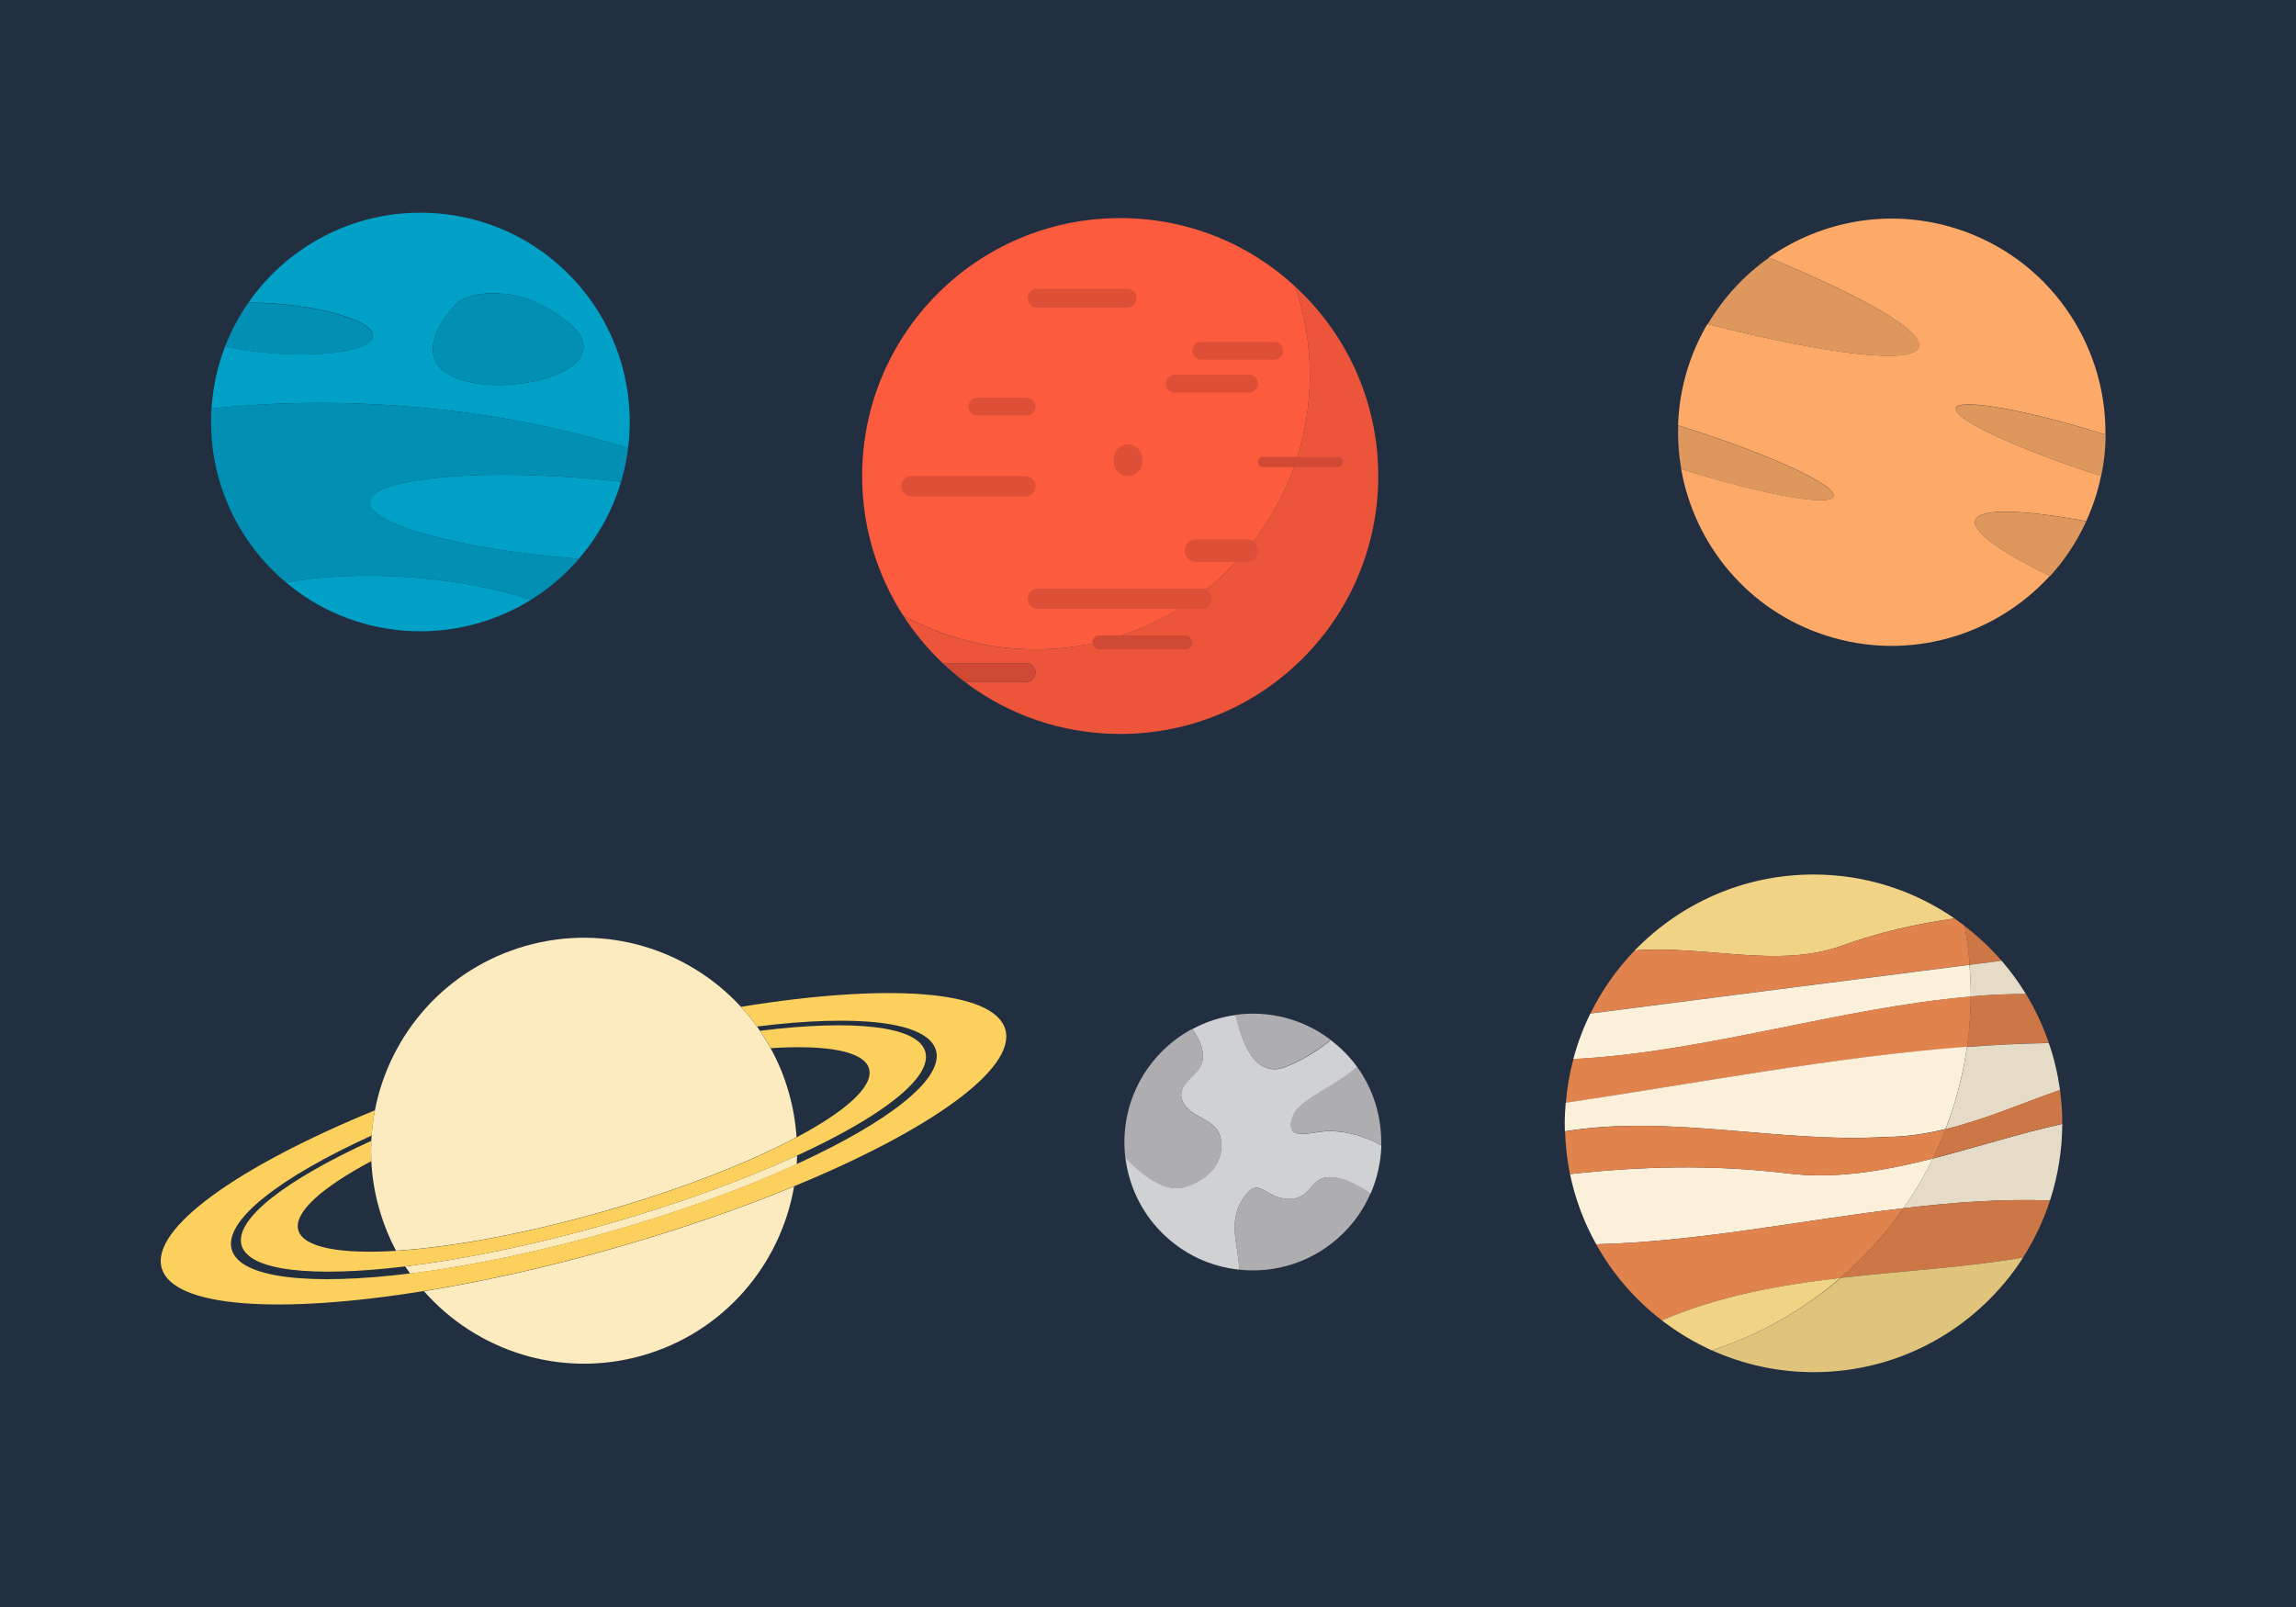 <?xml version="1.0" encoding="utf-8"?>
<!-- Generator: Adobe Illustrator 24.0.0, SVG Export Plug-In . SVG Version: 6.00 Build 0)  -->
<svg version="1.1" id="Layer_1" xmlns="http://www.w3.org/2000/svg" xmlns:xlink="http://www.w3.org/1999/xlink" x="0px" y="0px"
	 viewBox="0 0 1400 980" style="enable-background:new 0 0 1400 980;" xml:space="preserve">
<style type="text/css">
	.st0{fill:#212F40;}
	.st1{fill:none;}
	.st2{fill:#FCEBBF;}
	.st3{fill:#FCD05D;}
	.st4{fill:#FDAA68;}
	.st5{fill:#DE975C;}
	.st6{fill:#CC7745;}
	.st7{fill:#E6DBC6;}
	.st8{fill:#E0C47C;}
	.st9{fill:#F0D385;}
	.st10{fill:#E1834D;}
	.st11{fill:#FBF0DA;}
	.st12{fill:#ED553B;}
	.st13{fill:#FC5B3E;}
	.st14{fill:#DE4F37;}
	.st15{fill:#CF4934;}
	.st16{fill:#01A0C7;}
	.st17{fill:#018FB3;}
	.st18{fill:#AEAEB0;}
	.st19{fill:#D0D1D3;}
</style>
<g>
	<rect class="st0" width="1400" height="980"/>
</g>
<g>
	<path class="st1" d="M226.4,708.1c-30.3,16.1-47.6,31.4-44.5,42.1c3,10.7,25.6,14.7,59.6,12.5c-4.2-8-7.7-16.5-10.3-25.6
		C228.5,727.5,226.9,717.7,226.4,708.1z"/>
	<path class="st1" d="M147.3,759.4c-4.5-15.9,27.2-39.9,79.1-63.7c0-1,0.1-2.1,0.2-3.1c-56,25.5-90.3,51.9-85.3,69.5
		c5,17.5,47.8,22.1,108.7,14.6c-1-1.4-2-2.9-3-4.4C190.9,779.1,151.7,775.1,147.3,759.4z"/>
	<path class="st2" d="M368.9,746.9c-44.4,12.6-86.5,21.1-121.8,25.4c1,1.5,1.9,2.9,3,4.4c35.3-4.4,76.6-12.8,120.2-25.1
		c43.5-12.3,83.2-26.8,115.5-41.6c0.1-1.8,0.2-3.5,0.2-5.3C453.6,719.5,413.3,734.3,368.9,746.9z"/>
	<path class="st2" d="M258.5,787.4c32,36.4,83.2,53.4,133,39.3c49.8-14.1,84.5-55.4,92.7-103.2c-32.9,13.6-70.6,26.6-111.1,38.1
		C332.6,773.1,293.7,781.7,258.5,787.4z"/>
	<path class="st2" d="M481,666.4c-2.7-9.7-6.5-18.8-11.2-27.3c-2-3.6-4.2-7.2-6.5-10.6c-0.6-0.9-1.2-1.7-1.8-2.6
		c-3-4.2-6.3-8.2-9.8-12c-32.1-34.9-82.3-50.9-131-37.1c-48.8,13.8-83.1,53.7-92.1,100.3c-1,5.1-1.7,10.2-2,15.4
		c-0.1,1-0.1,2.1-0.2,3.1c-0.2,4.1-0.2,8.2,0,12.4c0.5,9.6,2,19.4,4.8,29.1c2.6,9,6,17.6,10.3,25.6c33.3-2.1,77.6-10.1,125.2-23.6
		c47.6-13.5,89.5-29.9,119-45.6C485.1,684.6,483.6,675.5,481,666.4z"/>
	<g>
		<path class="st3" d="M613,627.8c-6.9-24.2-72.2-28.3-161.2-13.8c3.5,3.8,6.8,7.8,9.8,12c61.1-7.6,104.1-3.1,109.1,14.5
			c5,17.5-29.2,43.9-85,69.4c-32.4,14.8-72,29.3-115.5,41.6c-43.5,12.3-84.9,20.8-120.2,25.1c-60.9,7.5-103.7,3-108.7-14.6
			c-5-17.6,29.3-44,85.3-69.5c0.4-5.2,1.1-10.3,2-15.4c-83.4,34.2-136.9,72-130,96.2c6.8,24.1,71.6,28.3,159.9,14
			c35.2-5.7,74.1-14.3,114.6-25.8c40.5-11.5,78.1-24.5,111.1-38.1C566.8,689.4,619.8,651.9,613,627.8z"/>
		<path class="st3" d="M181.9,750.2c-3-10.7,14.3-26,44.5-42.1c-0.2-4.2-0.2-8.3,0-12.4c-52,23.8-83.6,47.8-79.1,63.7
			c4.5,15.8,43.6,19.7,99.8,12.9c35.3-4.3,77.4-12.8,121.8-25.4c44.4-12.6,84.7-27.3,117.1-42.2c51.4-23.6,82.7-47.5,78.2-63.3
			c-4.5-15.9-44.1-19.8-100.8-12.8c2.3,3.4,4.5,6.9,6.5,10.6c34.2-2.2,57,1.8,60,12.5c3,10.7-14.1,25.9-44.2,41.9
			c-29.5,15.7-71.4,32.1-119,45.6c-47.6,13.5-91.9,21.5-125.2,23.6C207.5,764.9,184.9,760.8,181.9,750.2z"/>
	</g>
</g>
<g>
	<path class="st4" d="M1204.4,317.3c2.4-7.5,28.1-6.7,67.7,0.5c2.1-4.7,4-9.5,5.6-14.5c1.4-4.3,2.5-8.7,3.4-13.1
		c-51-16.3-90.5-34.8-88.4-41.3c2-6.3,42.3,0.9,91.1,16.1c0.6-55.7-34.9-107.7-90.7-125.5c-40.4-12.9-82.4-5-114.7,17.6
		c57.9,23.8,94.7,44.9,91.6,54.6c-3.5,10.8-55.9,4.4-128.9-14.1c-4.8,8.2-8.8,17-11.8,26.4c-3.8,11.8-5.7,23.7-6.1,35.4
		c1.9,0.6,3.9,1.2,5.8,1.8c51.3,16.4,91.2,34.9,89.1,41.5c-2,6.4-43.3-1.1-93-16.7c8.1,46.2,40.9,86.5,88.7,101.7
		c50.2,16,102.8,0,136.1-36.5C1219.6,336.4,1202.3,324.1,1204.4,317.3z"/>
	<path class="st5" d="M1170.2,211.8c3.1-9.7-33.7-30.7-91.6-54.6c-14.9,10.5-27.7,24.2-37.3,40.5
		C1114.3,216.2,1166.7,222.6,1170.2,211.8z"/>
	<path class="st5" d="M1204.4,317.3c-2.2,6.8,15.2,19.1,45.6,34.1c8.9-9.8,16.4-21,22.1-33.5
		C1232.5,310.6,1206.8,309.9,1204.4,317.3z"/>
	<path class="st5" d="M1192.8,249c-2.1,6.5,37.4,24.9,88.4,41.3c1.8-8.4,2.7-16.8,2.7-25.2C1235.1,249.9,1194.8,242.7,1192.8,249z"
		/>
	<path class="st5" d="M1118.2,302.8c2.1-6.5-37.8-25.1-89.1-41.5c-2-0.6-3.9-1.2-5.8-1.8c-0.3,9,0.3,17.9,1.9,26.6
		C1074.9,301.8,1116.2,309.2,1118.2,302.8z"/>
</g>
<g>
	<path class="st6" d="M1220.5,585.9c-6.8-7.8-14.3-14.9-22.6-21.2c1.4,7.8,2.5,15.7,3.1,23.7C1207.5,587.5,1214,586.7,1220.5,585.9z
		"/>
	<path class="st7" d="M1201.7,606.2c0,0.5,0,1,0,1.5c11.2-1,22.4-1.5,33.6-1.5c-4.4-7.2-9.3-14-14.8-20.3c-6.5,0.8-13,1.7-19.5,2.5
		C1201.4,594.2,1201.7,600.2,1201.7,606.2z"/>
	<path class="st6" d="M1199.4,638.4c16.7-1.2,33.3-2.1,49.9-2.4c-3.6-10.5-8.3-20.5-14-29.9c-11.1,0-22.3,0.6-33.6,1.5
		C1201.6,618.1,1200.9,628.4,1199.4,638.4z"/>
	<path class="st7" d="M1160.7,736.8c29.9-3.5,59.7-5.8,89.3-4.7c4.8-14.7,7.4-30.4,7.5-46.7c-26.3,5.8-52.6,14.4-78.9,21.1
		C1173.4,717.1,1167.4,727.2,1160.7,736.8z"/>
	<path class="st6" d="M1160.7,736.8c-11,15.7-23.9,30-38.4,42.5c37.5-4.3,75.1-6.3,111.2-12.4c6.9-10.7,12.5-22.4,16.5-34.8
		C1220.4,731,1190.6,733.3,1160.7,736.8z"/>
	<path class="st8" d="M1043.9,823.5c18.9,8.5,39.9,13.3,62,13.3c53.6,0,100.7-27.8,127.7-69.9c-36.1,6.1-73.7,8.1-111.2,12.4
		C1099.6,798.9,1073,814,1043.9,823.5z"/>
	<path class="st7" d="M1186.4,688.6c23.4-5.7,46.2-15.6,69.7-23.9c-1.4-9.9-3.6-19.4-6.8-28.6c-16.5,0.3-33.1,1.1-49.9,2.4
		C1197,655.8,1192.5,672.6,1186.4,688.6z"/>
	<path class="st6" d="M1256.1,664.6c-23.5,8.3-46.3,18.2-69.7,23.9c-2.4,6.1-4.9,12.1-7.8,17.9c26.3-6.7,52.6-15.2,78.9-21.1
		c0-0.1,0-0.2,0-0.4C1257.5,678.1,1257,671.3,1256.1,664.6z"/>
	<path class="st9" d="M1123.1,576.7c22.1-8,45.2-13.3,68.7-16.6c-24.5-16.9-54.1-26.8-86-26.8c-42.8,0-81.4,17.8-109,46.3
		C1040,576.3,1084.4,590.8,1123.1,576.7z"/>
	<path class="st10" d="M1123.1,576.7c-38.7,14.1-83.1-0.4-126.3,2.9c-10.9,11.3-20,24.2-27,38.4c76.1-9.9,154.4-19.8,231.2-29.7
		c-0.6-8-1.6-15.9-3.1-23.7c-2-1.5-4-3.1-6.1-4.5C1168.3,563.5,1145.3,568.7,1123.1,576.7z"/>
	<path class="st11" d="M1201.7,606.2c0-6-0.3-11.9-0.8-17.8c-76.8,9.9-155.1,19.8-231.2,29.7c-4.3,8.8-7.8,18.1-10.4,27.8
		c80.3-4.1,162.6-31.3,242.3-38.1C1201.7,607.2,1201.7,606.7,1201.7,606.2z"/>
	<path class="st10" d="M1201.7,607.7c-79.8,6.8-162.1,34-242.3,38.1c-2.3,8.6-3.9,17.6-4.6,26.8c81.3-12.2,164-28.1,244.7-34.1
		C1200.9,628.4,1201.6,618.1,1201.7,607.7z"/>
	<path class="st11" d="M1088.5,715.4c-45-5.3-88.4-4.1-131.2,0.6c3.2,15.2,8.6,29.6,16,42.8c62.7-1.6,125.4-14.7,187.4-22
		c6.7-9.6,12.7-19.7,17.9-30.3C1148.5,714.1,1118.5,719.4,1088.5,715.4z"/>
	<path class="st10" d="M1013.3,805.2c35.1-15.1,72-21.6,109-25.9c14.5-12.5,27.4-26.8,38.4-42.5c-62,7.3-124.7,20.4-187.4,22
		C983.3,776.9,997,792.6,1013.3,805.2z"/>
	<path class="st9" d="M1013.3,805.2c9.4,7.2,19.6,13.4,30.5,18.3c29.2-9.5,55.7-24.6,78.4-44.2
		C1085.3,783.6,1048.4,790.1,1013.3,805.2z"/>
	<path class="st11" d="M954.7,672.5c-0.3,4.1-0.6,8.3-0.6,12.5c0,1.6,0.1,3.3,0.1,4.9c64.3-10.5,131.7,7.4,195.5,3.4
		c12.5,0,24.7-1.9,36.6-4.8c6.2-15.9,10.6-32.7,13.1-50.2C1118.8,644.4,1036,660.4,954.7,672.5z"/>
	<path class="st10" d="M954.3,690c0.3,8.9,1.3,17.6,3,26c42.8-4.7,86.2-5.9,131.2-0.6c30,4,60.1-1.3,90.1-8.9
		c2.9-5.8,5.4-11.8,7.8-17.9c-12,2.9-24.1,4.8-36.6,4.8C1086,697.3,1018.6,679.4,954.3,690z"/>
</g>
<g>
	<path class="st12" d="M789.8,174.8c5.7,16.9,8.9,35,8.9,53.8c0,92.4-74.9,167.4-167.4,167.4c-29.3,0-56.8-7.5-80.7-20.8
		c6.9,10.7,15,20.5,24.2,29.2h50.8c3.2,0,5.8,2.6,5.8,5.8c0,3.2-2.6,5.8-5.8,5.8h-37.1c26.3,19.9,59.1,31.6,94.6,31.6
		c86.9,0,157.3-70.4,157.3-157.3C840.4,244.6,820.9,203.5,789.8,174.8z"/>
	<path class="st13" d="M798.7,228.6c0-18.8-3.2-36.9-8.9-53.8C761.8,148.8,724.3,133,683,133c-86.9,0-157.3,70.4-157.3,157.3
		c0,31.3,9.2,60.4,24.9,84.9c23.9,13.2,51.5,20.8,80.7,20.8C723.8,396,798.7,321,798.7,228.6z"/>
	<path class="st14" d="M631.4,296.5c0,3.4-2.8,6.2-6.2,6.2h-69.4c-3.4,0-6.2-2.8-6.2-6.2l0,0c0-3.4,2.8-6.2,6.2-6.2h69.4
		C628.6,290.3,631.4,293,631.4,296.5L631.4,296.5z"/>
	<path class="st14" d="M782.5,213.9c0,3-2.4,5.4-5.4,5.4h-44.7c-3,0-5.4-2.4-5.4-5.4l0,0c0-3,2.4-5.4,5.4-5.4h44.7
		C780.1,208.5,782.5,211,782.5,213.9L782.5,213.9z"/>
	<path class="st14" d="M767.1,234c0,3-2.4,5.4-5.4,5.4h-45.5c-3,0-5.4-2.4-5.4-5.4l0,0c0-3,2.4-5.4,5.4-5.4h45.5
		C764.7,228.6,767.1,231,767.1,234L767.1,234z"/>
	<path class="st15" d="M818.8,281.8c0,1.7-1.4,3.1-3.1,3.1h-45.5c-1.7,0-3.1-1.4-3.1-3.1l0,0c0-1.7,1.4-3.1,3.1-3.1h45.5
		C817.4,278.7,818.8,280.1,818.8,281.8L818.8,281.8z"/>
	<path class="st15" d="M631.4,410.2c0-3.2-2.6-5.8-5.8-5.8h-50.8c4.3,4.1,8.9,8,13.6,11.6h37.1C628.8,416,631.4,413.4,631.4,410.2z"
		/>
	<path class="st14" d="M693,181.9c0,3.2-2.6,5.8-5.8,5.8h-54.8c-3.2,0-5.8-2.6-5.8-5.8l0,0c0-3.2,2.6-5.8,5.8-5.8h54.8
		C690.5,176.1,693,178.7,693,181.9L693,181.9z"/>
	<path class="st14" d="M738.9,365.1c0,3.4-2.8,6.2-6.2,6.2h-99.9c-3.4,0-6.2-2.8-6.2-6.2l0,0c0-3.4,2.8-6.2,6.2-6.2h99.9
		C736.2,358.9,738.9,361.7,738.9,365.1L738.9,365.1z"/>
	<path class="st15" d="M727,391.7c0,2.3-1.9,4.2-4.2,4.2h-52.4c-2.3,0-4.2-1.9-4.2-4.2l0,0c0-2.3,1.9-4.2,4.2-4.2h52.4
		C725.1,387.5,727,389.4,727,391.7L727,391.7z"/>
	<path class="st14" d="M696.5,281.6c0,4.8-3.9,8.7-8.7,8.7l0,0c-4.8,0-8.7-3.9-8.7-8.7v-1.9c0-4.8,3.9-8.7,8.7-8.7l0,0
		c4.8,0,8.7,3.9,8.7,8.7V281.6z"/>
	<path class="st14" d="M767.1,335.8c0,3.8-3.1,6.9-6.9,6.9h-30.9c-3.8,0-6.9-3.1-6.9-6.9l0,0c0-3.8,3.1-6.9,6.9-6.9h30.9
		C764,328.8,767.1,332,767.1,335.8L767.1,335.8z"/>
	<path class="st14" d="M631.4,247.9c0,3-2.4,5.4-5.4,5.4h-30.1c-3,0-5.4-2.4-5.4-5.4l0,0c0-3,2.4-5.4,5.4-5.4H626
		C628.9,242.5,631.4,244.9,631.4,247.9L631.4,247.9z"/>
</g>
<g>
	<path class="st16" d="M383,273.2c0.2-1.9,0.4-3.8,0.6-5.8c5.5-70.3-46.9-131.8-117.2-137.3c-46.9-3.7-89.8,18.4-114.9,54.4
		c5.4,0,11.1,0.2,17.1,0.7c33.1,2.6,59.4,11.5,58.8,19.8c-0.7,8.3-28,13-61.2,10.4c-10.5-0.8-20.4-2.3-28.9-4.2
		c-4.4,11.3-7.2,23.4-8.2,36.1c-0.1,0.6-0.1,1.3-0.1,1.9c36.8-4,76.9-4.7,118.8-1.4C296.9,251.7,342.8,260.7,383,273.2z
		 M278.5,184.9c10-8.4,33.7-7.5,47.5-0.8C434.7,235.8,205.5,265.6,278.5,184.9z"/>
	<path class="st17" d="M326,184.1c-13.8-6.7-37.5-7.6-47.5,0.8C205.5,265.6,434.7,235.8,326,184.1z"/>
	<path class="st17" d="M227.3,205.1c0.7-8.3-25.7-17.2-58.8-19.8c-5.9-0.5-11.6-0.7-17.1-0.7c-5.7,8.2-10.5,17.2-14.2,26.7
		c8.5,1.9,18.4,3.4,28.9,4.2C199.3,218,226.7,213.4,227.3,205.1z"/>
	<path class="st17" d="M174.4,355.2c22.1-4,49.1-5.3,78-3c26.6,2.1,51.2,6.9,71.5,13.5c10.9-6.8,20.7-15.2,29.2-25
		c-0.7,0-1.3-0.1-2-0.1c-70.4-5.6-126.5-21-125.5-34.6c1.1-13.5,59-20,129.3-14.5c8.2,0.6,16.1,1.4,23.8,2.3
		c2-6.7,3.5-13.6,4.3-20.7c-40.2-12.5-86.1-21.4-135.3-25.3c-41.9-3.3-82-2.6-118.8,1.4C126.3,291.3,144.3,330,174.4,355.2z"/>
	<path class="st16" d="M225.5,306c-1.1,13.5,55.1,29,125.5,34.6c0.7,0.1,1.3,0.1,2,0.1c11.6-13.4,20.5-29.3,25.7-46.9
		c-7.7-0.9-15.7-1.7-23.8-2.3C284.5,286,226.6,292.5,225.5,306z"/>
	<path class="st16" d="M174.4,355.2c19.6,16.5,44.4,27.2,71.9,29.4c28.3,2.2,55.2-5,77.6-18.9c-20.3-6.6-44.8-11.4-71.5-13.5
		C223.5,349.9,196.5,351.2,174.4,355.2z"/>
</g>
<g>
	<path class="st18" d="M807.7,718.2c-8.9,1.9-9.3,13-21.6,13c-16.2-0.1-18.4-16.2-29.2,1.4c-8.1,14.2-1.6,27.6-1.3,41.7
		c22.6,2.4,46.1-5,63.5-22.3c7.2-7.1,12.7-15.3,16.5-24.1C826.5,721.4,815.7,716.4,807.7,718.2z"/>
	<path class="st18" d="M721.1,724.4c11.5-3,22.3-10.7,23.5-23.4c2.4-20.8-20.7-17-24.1-31.2c-2.3-10,11.6-13.8,12.8-23.4
		c1-6.4-2.1-12.9-6.4-18.9c-6.5,3.5-12.7,8-18.2,13.5c-17.9,17.8-25.4,42.1-22.5,65.3C696.4,716.1,709.2,726.9,721.1,724.4z"/>
	<path class="st18" d="M778.7,651.9c6.3-0.7,22.8-9.1,32.6-17.8c-16.9-12.9-37.9-18-58-15.2C757,633.5,762.9,653.1,778.7,651.9z"/>
	<path class="st18" d="M788.6,679.6c-6.2,16.1,7.7,11.6,17.3,10.4c11.6-1.3,24.9,2.1,36.3,8.4c0.4-16.9-4.5-33.8-14.9-48.1
		C815.5,661.6,792.8,670.1,788.6,679.6z"/>
	<path class="st19" d="M733.3,646.3c-1.2,9.6-15.1,13.4-12.8,23.4c3.4,14.2,26.5,10.5,24.1,31.2c-1.2,12.7-12,20.3-23.5,23.4
		c-11.9,2.5-24.8-8.3-34.9-18.2c2.1,16.6,9.4,32.7,22.1,45.5c13.2,13.3,30,20.9,47.3,22.7c-0.3-14.1-6.8-27.6,1.3-41.7
		c10.8-17.7,13.1-1.5,29.2-1.4c12.3,0,12.7-11.1,21.6-13c8-1.7,18.8,3.3,28,9.8c4.1-9.4,6.3-19.4,6.6-29.5
		c-11.4-6.3-24.8-9.7-36.3-8.4c-9.6,1.1-23.5,5.7-17.3-10.4c4.2-9.5,26.9-18,38.7-29.2c-2.3-3.2-4.9-6.2-7.8-9.1
		c-2.6-2.6-5.4-5-8.2-7.2c-9.7,8.7-26.3,17.1-32.6,17.8c-15.8,1.2-21.7-18.3-25.4-33c-9.1,1.2-18.1,4.1-26.4,8.6
		C731.2,633.4,734.3,640,733.3,646.3z"/>
</g>
</svg>
